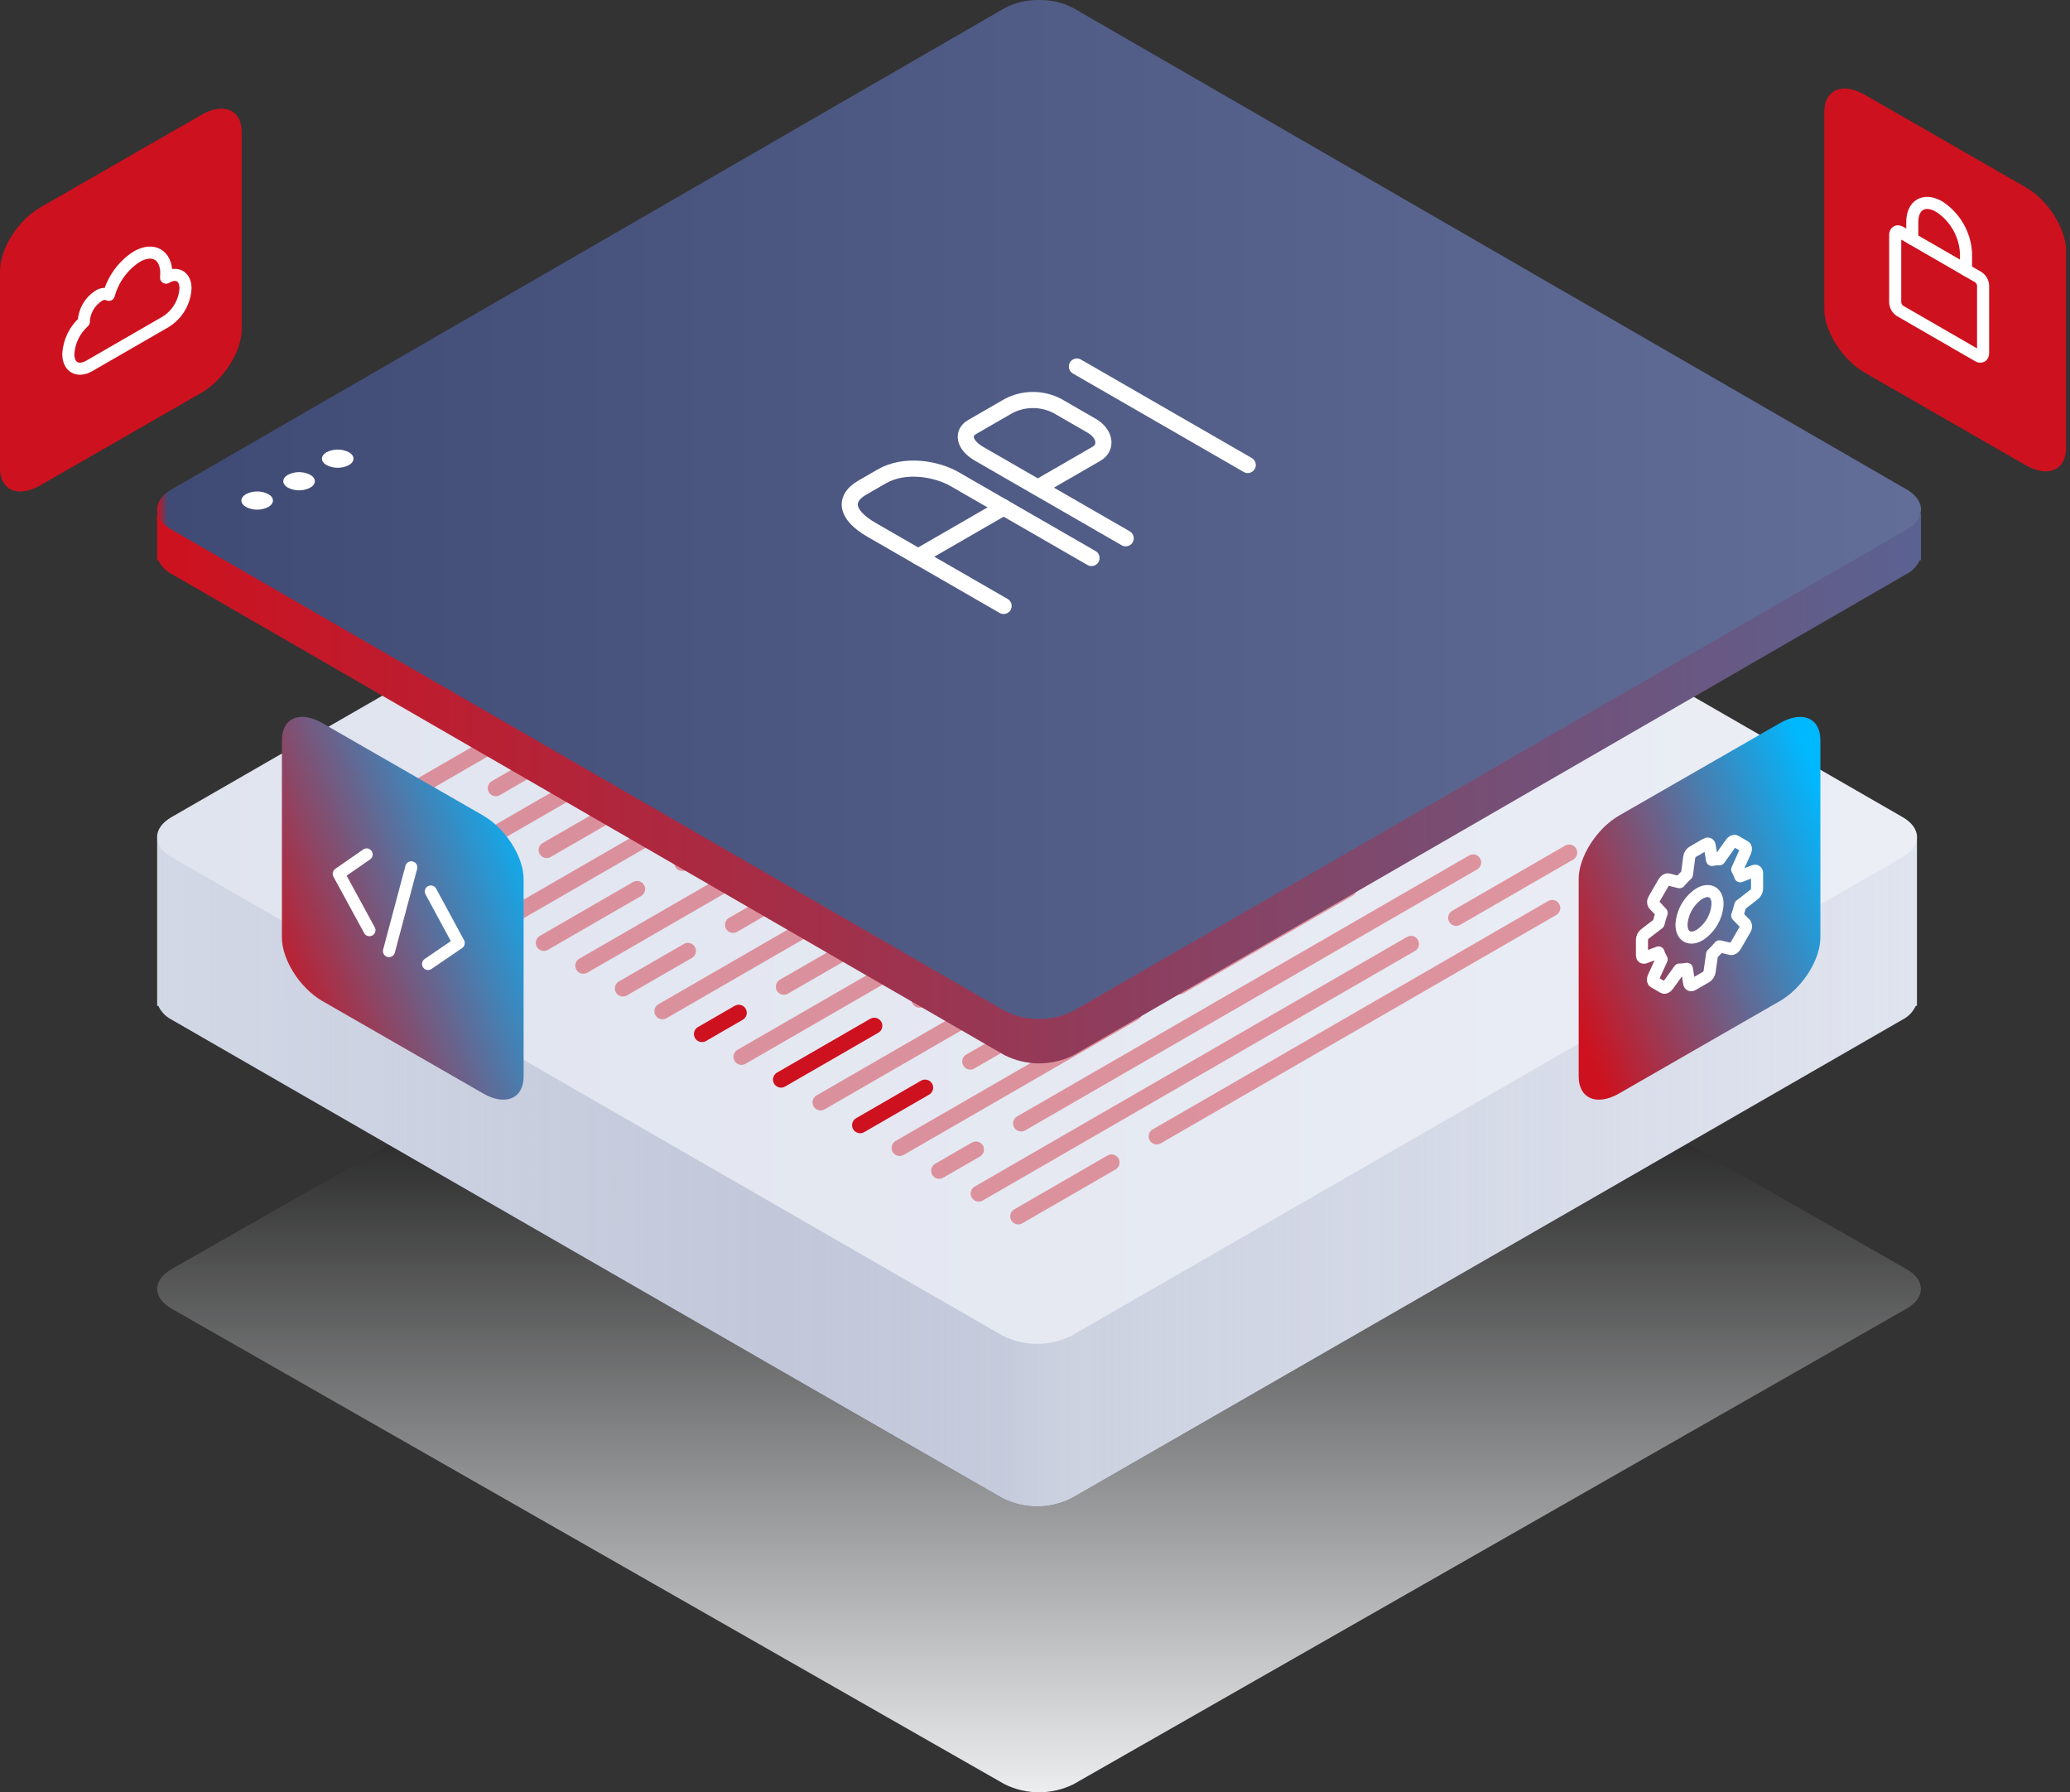 <svg width="514" height="445" viewBox="0 0 514 445" fill="none" xmlns="http://www.w3.org/2000/svg">
<rect x="0" y="0" width="514" height="445" fill="#333333" stroke="none"/>
<path d="M258.009 195.01C255.01 194.949 252.045 195.65 249.391 197.047L42.591 315.086C40.385 316.345 39.021 318.086 39.021 320.005C39.021 321.925 40.385 323.665 42.591 324.922L249.391 442.964C252.066 444.303 255.017 445 258.008 445C260.999 445 263.95 444.303 266.625 442.964C268.825 441.706 471.219 326.181 473.425 324.924C475.631 323.667 476.995 321.924 476.99 320.006C476.995 318.086 475.629 316.347 473.425 315.088L266.625 197.047C263.972 195.649 261.007 194.948 258.009 195.01Z" fill="black"/>
<path d="M258.009 195.01C255.01 194.949 252.045 195.65 249.391 197.047L42.591 315.086C40.385 316.345 39.021 318.086 39.021 320.005C39.021 321.925 40.385 323.665 42.591 324.922L249.391 442.964C252.066 444.303 255.017 445 258.008 445C260.999 445 263.95 444.303 266.625 442.964C268.825 441.706 471.219 326.181 473.425 324.924C475.631 323.667 476.995 321.924 476.99 320.006C476.995 318.086 475.629 316.347 473.425 315.088L266.625 197.047C263.972 195.649 261.007 194.948 258.009 195.01Z" fill="url(#paint0_linear_6_97)"/>
<path d="M49.976 28.534L10.042 51.485C4.496 54.673 0 61.734 0 67.256V116.256C0 121.779 4.5 123.673 10.042 120.485L49.976 97.533C55.522 94.345 60.018 87.284 60.018 81.762V32.762C60.018 27.239 55.522 25.346 49.976 28.534Z" fill="#CE111E"/>
<path d="M41.27 68.917C41.258 68.924 41.247 68.933 41.235 68.939C41.274 68.583 41.294 68.225 41.297 67.866C41.297 63.237 37.997 61.387 33.93 63.736C30.545 65.935 28.088 69.304 27.03 73.2C26.614 73.016 26.157 72.944 25.705 72.991C25.252 73.039 24.82 73.204 24.452 73.471C23.396 74.153 22.516 75.074 21.883 76.159C21.25 77.245 20.882 78.465 20.809 79.719C20.809 79.778 20.815 79.831 20.817 79.888C18.53 81.938 17.144 84.808 16.961 87.874C16.961 91.174 19.314 92.496 22.218 90.821L41.274 79.821C42.662 78.924 43.82 77.713 44.652 76.285C45.484 74.858 45.969 73.254 46.065 71.604C46.061 68.593 43.916 67.389 41.27 68.917Z" stroke="white" stroke-width="3" stroke-linecap="round" stroke-linejoin="round"/>
<path d="M463.042 23.534L502.976 46.486C508.522 49.673 513.018 56.735 513.018 62.257V111.257C513.018 116.78 508.518 118.673 502.976 115.485L463.042 92.533C457.496 89.346 453 82.285 453 76.762V27.762C453 22.239 457.496 20.346 463.042 23.534Z" fill="#CE111E"/>
<path d="M471.809 77.197C471.457 76.966 471.163 76.656 470.952 76.291C470.742 75.927 470.62 75.517 470.596 75.097V58.297C470.596 57.527 471.142 57.212 471.809 57.597L491.209 68.797C491.561 69.028 491.855 69.338 492.066 69.703C492.276 70.067 492.398 70.476 492.422 70.897V87.697C492.422 88.467 491.876 88.782 491.209 88.397L471.809 77.197Z" stroke="white" stroke-width="3" stroke-linecap="round" stroke-linejoin="round"/>
<path d="M488.179 67.045V62.845C488.058 60.53 487.39 58.276 486.231 56.269C485.072 54.261 483.454 52.557 481.509 51.295C477.809 49.16 474.839 50.876 474.839 55.146V59.346" stroke="white" stroke-width="3" stroke-linecap="round" stroke-linejoin="round"/>
<path d="M476.009 248.135C476.009 248.155 476.014 248.173 476.014 248.193C476.014 248.213 476.014 248.232 476.009 248.251V249.74H475.709C475.038 251.207 473.892 252.404 472.457 253.14L266.109 371.957C263.443 373.306 260.497 374.009 257.509 374.009C254.521 374.009 251.575 373.306 248.909 371.957C246.709 370.692 44.762 254.411 42.562 253.143C41.127 252.407 39.98 251.209 39.308 249.743H39.009V248.234C39.009 248.22 39.009 248.208 39.009 248.194C39.009 248.18 39.009 248.168 39.009 248.155V208.355H103.165L248.913 124.432C251.579 123.085 254.524 122.383 257.51 122.383C260.497 122.383 263.442 123.085 266.108 124.432L411.857 208.355H476.009V248.135Z" fill="black"/>
<path d="M476.009 248.135C476.009 248.155 476.014 248.173 476.014 248.193C476.014 248.213 476.014 248.232 476.009 248.251V249.74H475.709C475.038 251.207 473.892 252.404 472.457 253.14L266.109 371.957C263.443 373.306 260.497 374.009 257.509 374.009C254.521 374.009 251.575 373.306 248.909 371.957C246.709 370.692 44.762 254.411 42.562 253.143C41.127 252.407 39.98 251.209 39.308 249.743H39.009V248.234C39.009 248.22 39.009 248.208 39.009 248.194C39.009 248.18 39.009 248.168 39.009 248.155V208.355H103.165L248.913 124.432C251.579 123.085 254.524 122.383 257.51 122.383C260.497 122.383 263.442 123.085 266.108 124.432L411.857 208.355H476.009V248.135Z" fill="url(#paint1_linear_6_97)"/>
<path d="M476.009 248.135C476.009 248.155 476.014 248.173 476.014 248.193C476.014 248.213 476.014 248.232 476.009 248.251V249.74H475.709C475.038 251.207 473.892 252.404 472.457 253.14L266.109 371.957C263.443 373.306 260.497 374.009 257.509 374.009C254.521 374.009 251.575 373.306 248.909 371.957C246.709 370.692 44.762 254.411 42.562 253.143C41.127 252.407 39.98 251.209 39.308 249.743H39.009V248.234C39.009 248.22 39.009 248.208 39.009 248.194C39.009 248.18 39.009 248.168 39.009 248.155V208.355H103.165L248.913 124.432C251.579 123.085 254.524 122.383 257.51 122.383C260.497 122.383 263.442 123.085 266.108 124.432L411.857 208.355H476.009V248.135Z" fill="url(#paint2_linear_6_97)"/>
<path d="M257.509 82.022C254.514 81.961 251.554 82.666 248.909 84.071L42.568 202.885C40.368 204.153 39.005 205.904 39.005 207.836C39.005 209.769 40.365 211.518 42.568 212.787C44.771 214.056 246.714 330.336 248.915 331.601C251.581 332.95 254.527 333.652 257.515 333.652C260.503 333.652 263.449 332.95 266.115 331.601L472.46 212.788C474.66 211.52 476.02 209.771 476.018 207.837C476.018 205.904 474.66 204.154 472.46 202.887C470.26 201.62 268.309 85.34 266.109 84.072C263.464 82.666 260.504 81.96 257.509 82.023" fill="url(#paint3_linear_6_97)"/>
<path opacity="0.4" d="M85.949 205.81L198.189 141.01" stroke="#CE111E" stroke-width="4" stroke-linecap="round" stroke-linejoin="round"/>
<path d="M208.009 135.34L232.559 121.17" stroke="#CE111E" stroke-width="4" stroke-linecap="round" stroke-linejoin="round"/>
<path opacity="0.4" d="M242.379 126.83L123.119 195.68" stroke="#CE111E" stroke-width="4" stroke-linecap="round" stroke-linejoin="round"/>
<path d="M111.899 202.16L95.769 211.47" stroke="#CE111E" stroke-width="4" stroke-linecap="round" stroke-linejoin="round"/>
<path d="M217.119 152.73L175.029 177.03" stroke="#CE111E" stroke-width="4" stroke-linecap="round" stroke-linejoin="round"/>
<path opacity="0.4" d="M163.809 183.51L105.579 217.13" stroke="#CE111E" stroke-width="4" stroke-linecap="round" stroke-linejoin="round"/>
<path opacity="0.4" d="M247.979 146.24L135.739 211.04" stroke="#CE111E" stroke-width="4" stroke-linecap="round" stroke-linejoin="round"/>
<path d="M124.519 217.52L115.399 222.78" stroke="#CE111E" stroke-width="4" stroke-linecap="round" stroke-linejoin="round"/>
<path opacity="0.4" d="M271.829 143.8L243.769 160" stroke="#CE111E" stroke-width="4" stroke-linecap="round" stroke-linejoin="round"/>
<path opacity="0.4" d="M232.549 166.48L125.219 228.44" stroke="#CE111E" stroke-width="4" stroke-linecap="round" stroke-linejoin="round"/>
<path opacity="0.4" d="M267.619 157.55L169.409 214.25" stroke="#CE111E" stroke-width="4" stroke-linecap="round" stroke-linejoin="round"/>
<path opacity="0.4" d="M158.189 220.73L135.039 234.1" stroke="#CE111E" stroke-width="4" stroke-linecap="round" stroke-linejoin="round"/>
<path opacity="0.4" d="M144.849 239.76L257.089 174.96" stroke="#CE111E" stroke-width="4" stroke-linecap="round" stroke-linejoin="round"/>
<path d="M268.309 168.48L291.459 155.11" stroke="#CE111E" stroke-width="4" stroke-linecap="round" stroke-linejoin="round"/>
<path opacity="0.4" d="M301.279 160.77L182.029 229.62" stroke="#CE111E" stroke-width="4" stroke-linecap="round" stroke-linejoin="round"/>
<path opacity="0.4" d="M170.809 236.1L154.669 245.41" stroke="#CE111E" stroke-width="4" stroke-linecap="round" stroke-linejoin="round"/>
<path d="M276.019 186.68L233.939 210.98" stroke="#CE111E" stroke-width="4" stroke-linecap="round" stroke-linejoin="round"/>
<path opacity="0.4" d="M222.709 217.46L164.489 251.07" stroke="#CE111E" stroke-width="4" stroke-linecap="round" stroke-linejoin="round"/>
<path opacity="0.4" d="M306.889 180.18L194.649 244.98" stroke="#CE111E" stroke-width="4" stroke-linecap="round" stroke-linejoin="round"/>
<path d="M183.429 251.46L174.309 256.73" stroke="#CE111E" stroke-width="4" stroke-linecap="round" stroke-linejoin="round"/>
<path opacity="0.4" d="M330.729 177.74L302.669 193.94" stroke="#CE111E" stroke-width="4" stroke-linecap="round" stroke-linejoin="round"/>
<path opacity="0.4" d="M291.449 200.42L184.119 262.39" stroke="#CE111E" stroke-width="4" stroke-linecap="round" stroke-linejoin="round"/>
<path opacity="0.4" d="M326.519 191.5L228.309 248.2" stroke="#CE111E" stroke-width="4" stroke-linecap="round" stroke-linejoin="round"/>
<path d="M217.089 254.68L193.939 268.04" stroke="#CE111E" stroke-width="4" stroke-linecap="round" stroke-linejoin="round"/>
<path opacity="0.4" d="M203.759 273.7L315.999 208.9" stroke="#CE111E" stroke-width="4" stroke-linecap="round" stroke-linejoin="round"/>
<path d="M327.219 202.42L350.369 189.05" stroke="#CE111E" stroke-width="4" stroke-linecap="round" stroke-linejoin="round"/>
<path opacity="0.4" d="M311.079 223.06L240.929 263.56" stroke="#CE111E" stroke-width="4" stroke-linecap="round" stroke-linejoin="round"/>
<path d="M229.709 270.04L213.579 279.36" stroke="#CE111E" stroke-width="4" stroke-linecap="round" stroke-linejoin="round"/>
<path d="M337.039 208.08L320.899 217.39" stroke="#CE111E" stroke-width="4" stroke-linecap="round" stroke-linejoin="round"/>
<path opacity="0.4" d="M334.929 220.62L292.839 244.92" stroke="#CE111E" stroke-width="4" stroke-linecap="round" stroke-linejoin="round"/>
<path opacity="0.4" d="M281.619 251.4L223.389 285.01" stroke="#CE111E" stroke-width="4" stroke-linecap="round" stroke-linejoin="round"/>
<path opacity="0.4" d="M365.789 214.13L253.549 278.93" stroke="#CE111E" stroke-width="4" stroke-linecap="round" stroke-linejoin="round"/>
<path opacity="0.4" d="M242.329 285.41L233.209 290.67" stroke="#CE111E" stroke-width="4" stroke-linecap="round" stroke-linejoin="round"/>
<path opacity="0.4" d="M389.639 211.68L361.579 227.88" stroke="#CE111E" stroke-width="4" stroke-linecap="round" stroke-linejoin="round"/>
<path opacity="0.4" d="M350.359 234.36L243.029 296.33" stroke="#CE111E" stroke-width="4" stroke-linecap="round" stroke-linejoin="round"/>
<path opacity="0.4" d="M385.429 225.44L287.219 282.14" stroke="#CE111E" stroke-width="4" stroke-linecap="round" stroke-linejoin="round"/>
<path opacity="0.4" d="M275.999 288.62L252.849 301.99" stroke="#CE111E" stroke-width="4" stroke-linecap="round" stroke-linejoin="round"/>
<path d="M477.009 139.09H476.694C476.021 140.557 474.876 141.757 473.442 142.497C471.236 143.77 268.836 260.686 266.634 261.958C263.964 263.313 261.011 264.02 258.016 264.02C255.022 264.02 252.069 263.313 249.399 261.958C247.193 260.686 44.799 143.77 42.59 142.495C41.155 141.755 40.009 140.556 39.335 139.089H39.009V127.63H477.009V139.09Z" fill="url(#paint4_linear_6_97)"/>
<path d="M258.009 8.84724e-05C255.008 -0.061 252.042 0.649 249.393 2.061C247.187 3.336 44.793 120.25 42.586 121.522C40.379 122.794 39.015 124.558 39.015 126.501C39.015 128.444 40.378 130.201 42.586 131.478C44.794 132.755 247.186 249.668 249.395 250.94C252.065 252.296 255.018 253.003 258.013 253.003C261.007 253.003 263.96 252.296 266.63 250.94L473.438 131.479C475.638 130.205 477.006 128.446 477.003 126.502C477.003 124.558 475.642 122.802 473.438 121.524C471.234 120.246 268.832 3.336 266.626 2.061C263.977 0.648 261.01 -0.062 258.009 8.84724e-05Z" fill="url(#paint5_linear_6_97)"/>
<path d="M249.207 150.446L216.482 131.589C209.47 127.548 209.782 123.575 214.061 121.102L218.911 118.302C224.711 114.954 232.592 116.395 237.094 118.99L271.031 138.546" stroke="white" stroke-width="4" stroke-linecap="round" stroke-linejoin="round"/>
<path d="M227.997 138.22L249.217 125.97" stroke="white" stroke-width="4" stroke-linecap="round" stroke-linejoin="round"/>
<path d="M279.518 133.646L243.157 112.693C239.17 110.393 238.977 107.417 241.34 106.052L250.433 100.802C252.304 99.825 254.383 99.314 256.493 99.313C258.603 99.311 260.683 99.82 262.555 100.794L271.039 105.683C274.445 107.646 274.978 111.099 272.249 112.674L258.306 120.724" stroke="white" stroke-width="4" stroke-linecap="round" stroke-linejoin="round"/>
<path d="M309.827 115.45L267.407 91" stroke="white" stroke-width="4" stroke-linecap="round" stroke-linejoin="round"/>
<path d="M61.088 125.878C59.558 124.996 59.558 123.565 61.088 122.678C61.947 122.243 62.896 122.016 63.858 122.016C64.821 122.016 65.77 122.243 66.629 122.678C68.159 123.559 68.159 124.99 66.629 125.878C65.77 126.313 64.821 126.54 63.858 126.54C62.896 126.54 61.947 126.313 61.088 125.878ZM71.488 121.078C69.958 120.197 69.958 118.766 71.488 117.883C72.347 117.448 73.296 117.221 74.258 117.221C75.221 117.221 76.17 117.448 77.029 117.883C78.559 118.765 78.559 120.196 77.029 121.083C76.17 121.518 75.221 121.745 74.258 121.745C73.296 121.745 72.347 121.518 71.488 121.083V121.078ZM81.088 115.478C79.558 114.597 79.559 113.166 81.088 112.278C81.947 111.843 82.896 111.616 83.859 111.616C84.822 111.616 85.771 111.843 86.63 112.278C88.16 113.16 88.159 114.591 86.63 115.478C85.771 115.913 84.822 116.14 83.859 116.14C82.896 116.14 81.947 115.913 81.088 115.478Z" fill="white"/>
<path d="M441.976 179.534L402.042 202.485C396.496 205.673 392 212.734 392 218.256V267.256C392 272.779 396.5 274.672 402.042 271.484L441.976 248.533C447.522 245.345 452.018 238.284 452.018 232.761V183.761C452.018 178.239 447.522 176.346 441.976 179.534Z" fill="url(#paint6_linear_6_97)"/>
<path d="M435.573 216.225L432.125 217.567C431.943 216.978 431.687 216.414 431.365 215.888L433.379 211.411C433.621 210.874 433.579 210.356 433.279 210.185L430.906 208.816C430.606 208.643 430.133 208.871 429.788 209.356L426.963 213.332C426.341 213.312 425.719 213.373 425.112 213.512L424.512 209.893C424.44 209.455 424.08 209.314 423.659 209.557L420.303 211.495C420.075 211.645 419.881 211.841 419.733 212.07C419.586 212.3 419.489 212.558 419.448 212.828L418.89 217.092C418.234 217.703 417.615 218.353 417.038 219.039L414.22 218.339C413.876 218.252 413.404 218.571 413.104 219.089L410.731 223.198C410.586 223.387 410.5 223.614 410.482 223.851C410.464 224.088 410.516 224.326 410.631 224.534L412.615 226.665C412.303 227.517 412.044 228.387 411.838 229.27L408.438 231.886C408.225 232.057 408.051 232.27 407.926 232.513C407.801 232.755 407.729 233.021 407.713 233.293V237.168C407.713 237.653 408.013 237.894 408.429 237.739L411.829 236.471C412.013 237.072 412.275 237.646 412.606 238.18L410.599 242.58C410.353 243.119 410.391 243.642 410.691 243.816L413.064 245.189C413.364 245.36 413.829 245.138 414.174 244.66L417.017 240.72C417.642 240.737 418.267 240.675 418.876 240.534L419.446 244.153C419.515 244.595 419.877 244.74 420.3 244.496L423.656 242.558C423.882 242.41 424.075 242.216 424.222 241.989C424.369 241.762 424.466 241.507 424.509 241.24L425.119 236.916C425.776 236.3 426.395 235.645 426.971 234.953L429.833 235.62C430.178 235.7 430.646 235.382 430.943 234.869L433.316 230.756C433.462 230.566 433.549 230.337 433.565 230.098C433.581 229.859 433.525 229.621 433.406 229.413L431.365 227.319C431.669 226.483 431.922 225.629 432.123 224.762L435.58 222.067C435.791 221.896 435.963 221.684 436.086 221.443C436.21 221.202 436.281 220.937 436.296 220.667V216.792C436.3 216.303 435.993 216.062 435.573 216.225ZM422.009 232.176C419.538 233.603 417.534 232.447 417.534 229.592C417.618 228.039 418.067 226.528 418.845 225.182C419.622 223.835 420.706 222.691 422.009 221.842C424.481 220.415 426.485 221.571 426.485 224.426C426.401 225.979 425.951 227.49 425.174 228.836C424.396 230.183 423.312 231.327 422.009 232.176V232.176Z" stroke="white" stroke-width="3" stroke-linecap="round" stroke-linejoin="round"/>
<path d="M80.042 179.534L119.976 202.485C125.522 205.673 130.018 212.734 130.018 218.256V267.256C130.018 272.779 125.518 274.672 119.976 271.484L80.042 248.533C74.496 245.345 70 238.284 70 232.761V183.761C70 178.239 74.496 176.346 80.042 179.534Z" fill="url(#paint7_linear_6_97)"/>
<path d="M91.042 212.144L84.112 216.944L91.735 230.944" stroke="white" stroke-width="3" stroke-linecap="round" stroke-linejoin="round"/>
<path d="M106.98 221.342L113.91 234.142L106.288 239.342" stroke="white" stroke-width="3" stroke-linecap="round" stroke-linejoin="round"/>
<path d="M102.129 215.34L96.589 236.14" stroke="white" stroke-width="3" stroke-linecap="round" stroke-linejoin="round"/>
<defs>
<linearGradient id="paint0_linear_6_97" x1="258.005" y1="445" x2="258.005" y2="195.006" gradientUnits="userSpaceOnUse">
<stop stop-color="#ECEDEF"/>
<stop offset="0.8" stop-color="#ECEDEF" stop-opacity="0"/>
<stop offset="1" stop-color="#ECEDEF" stop-opacity="0"/>
</linearGradient>
<linearGradient id="paint1_linear_6_97" x1="39.009" y1="248.196" x2="476.014" y2="248.196" gradientUnits="userSpaceOnUse">
<stop stop-color="#D2D8E6"/>
<stop offset="0.48" stop-color="#D2D8E6"/>
<stop offset="0.517" stop-color="#E0E4EF"/>
<stop offset="1" stop-color="#E0E4EF"/>
</linearGradient>
<linearGradient id="paint2_linear_6_97" x1="39.009" y1="248.196" x2="476.014" y2="248.196" gradientUnits="userSpaceOnUse">
<stop stop-color="#BBC1D4" stop-opacity="0"/>
<stop offset="0.349" stop-color="#BBC1D4" stop-opacity="0.702"/>
<stop offset="1" stop-color="#BBC1D4" stop-opacity="0"/>
</linearGradient>
<linearGradient id="paint3_linear_6_97" x1="39.005" y1="207.835" x2="476.018" y2="207.835" gradientUnits="userSpaceOnUse">
<stop stop-color="#E0E4EF"/>
<stop offset="0.001" stop-color="#E0E4EF"/>
<stop offset="1" stop-color="#EBEEF5"/>
</linearGradient>
<linearGradient id="paint4_linear_6_97" x1="39.009" y1="195.825" x2="477.009" y2="195.825" gradientUnits="userSpaceOnUse">
<stop stop-color="#CE111E"/>
<stop offset="1" stop-color="#5A6291"/>
</linearGradient>
<linearGradient id="paint5_linear_6_97" x1="39.015" y1="126.499" x2="477.003" y2="126.499" gradientUnits="userSpaceOnUse">
<stop stop-color="#CE111E"/>
<stop offset="0.006" stop-color="#3F4B75"/>
<stop offset="1" stop-color="#626E98"/>
</linearGradient>
<linearGradient id="paint6_linear_6_97" x1="392" y1="255.544" x2="464.452" y2="226.63" gradientUnits="userSpaceOnUse">
<stop stop-color="#CE111E"/>
<stop offset="1" stop-color="#00B8FE"/>
</linearGradient>
<linearGradient id="paint7_linear_6_97" x1="70" y1="255.544" x2="142.452" y2="226.63" gradientUnits="userSpaceOnUse">
<stop stop-color="#CE111E"/>
<stop offset="1" stop-color="#00B8FE"/>
</linearGradient>
</defs>
</svg>
